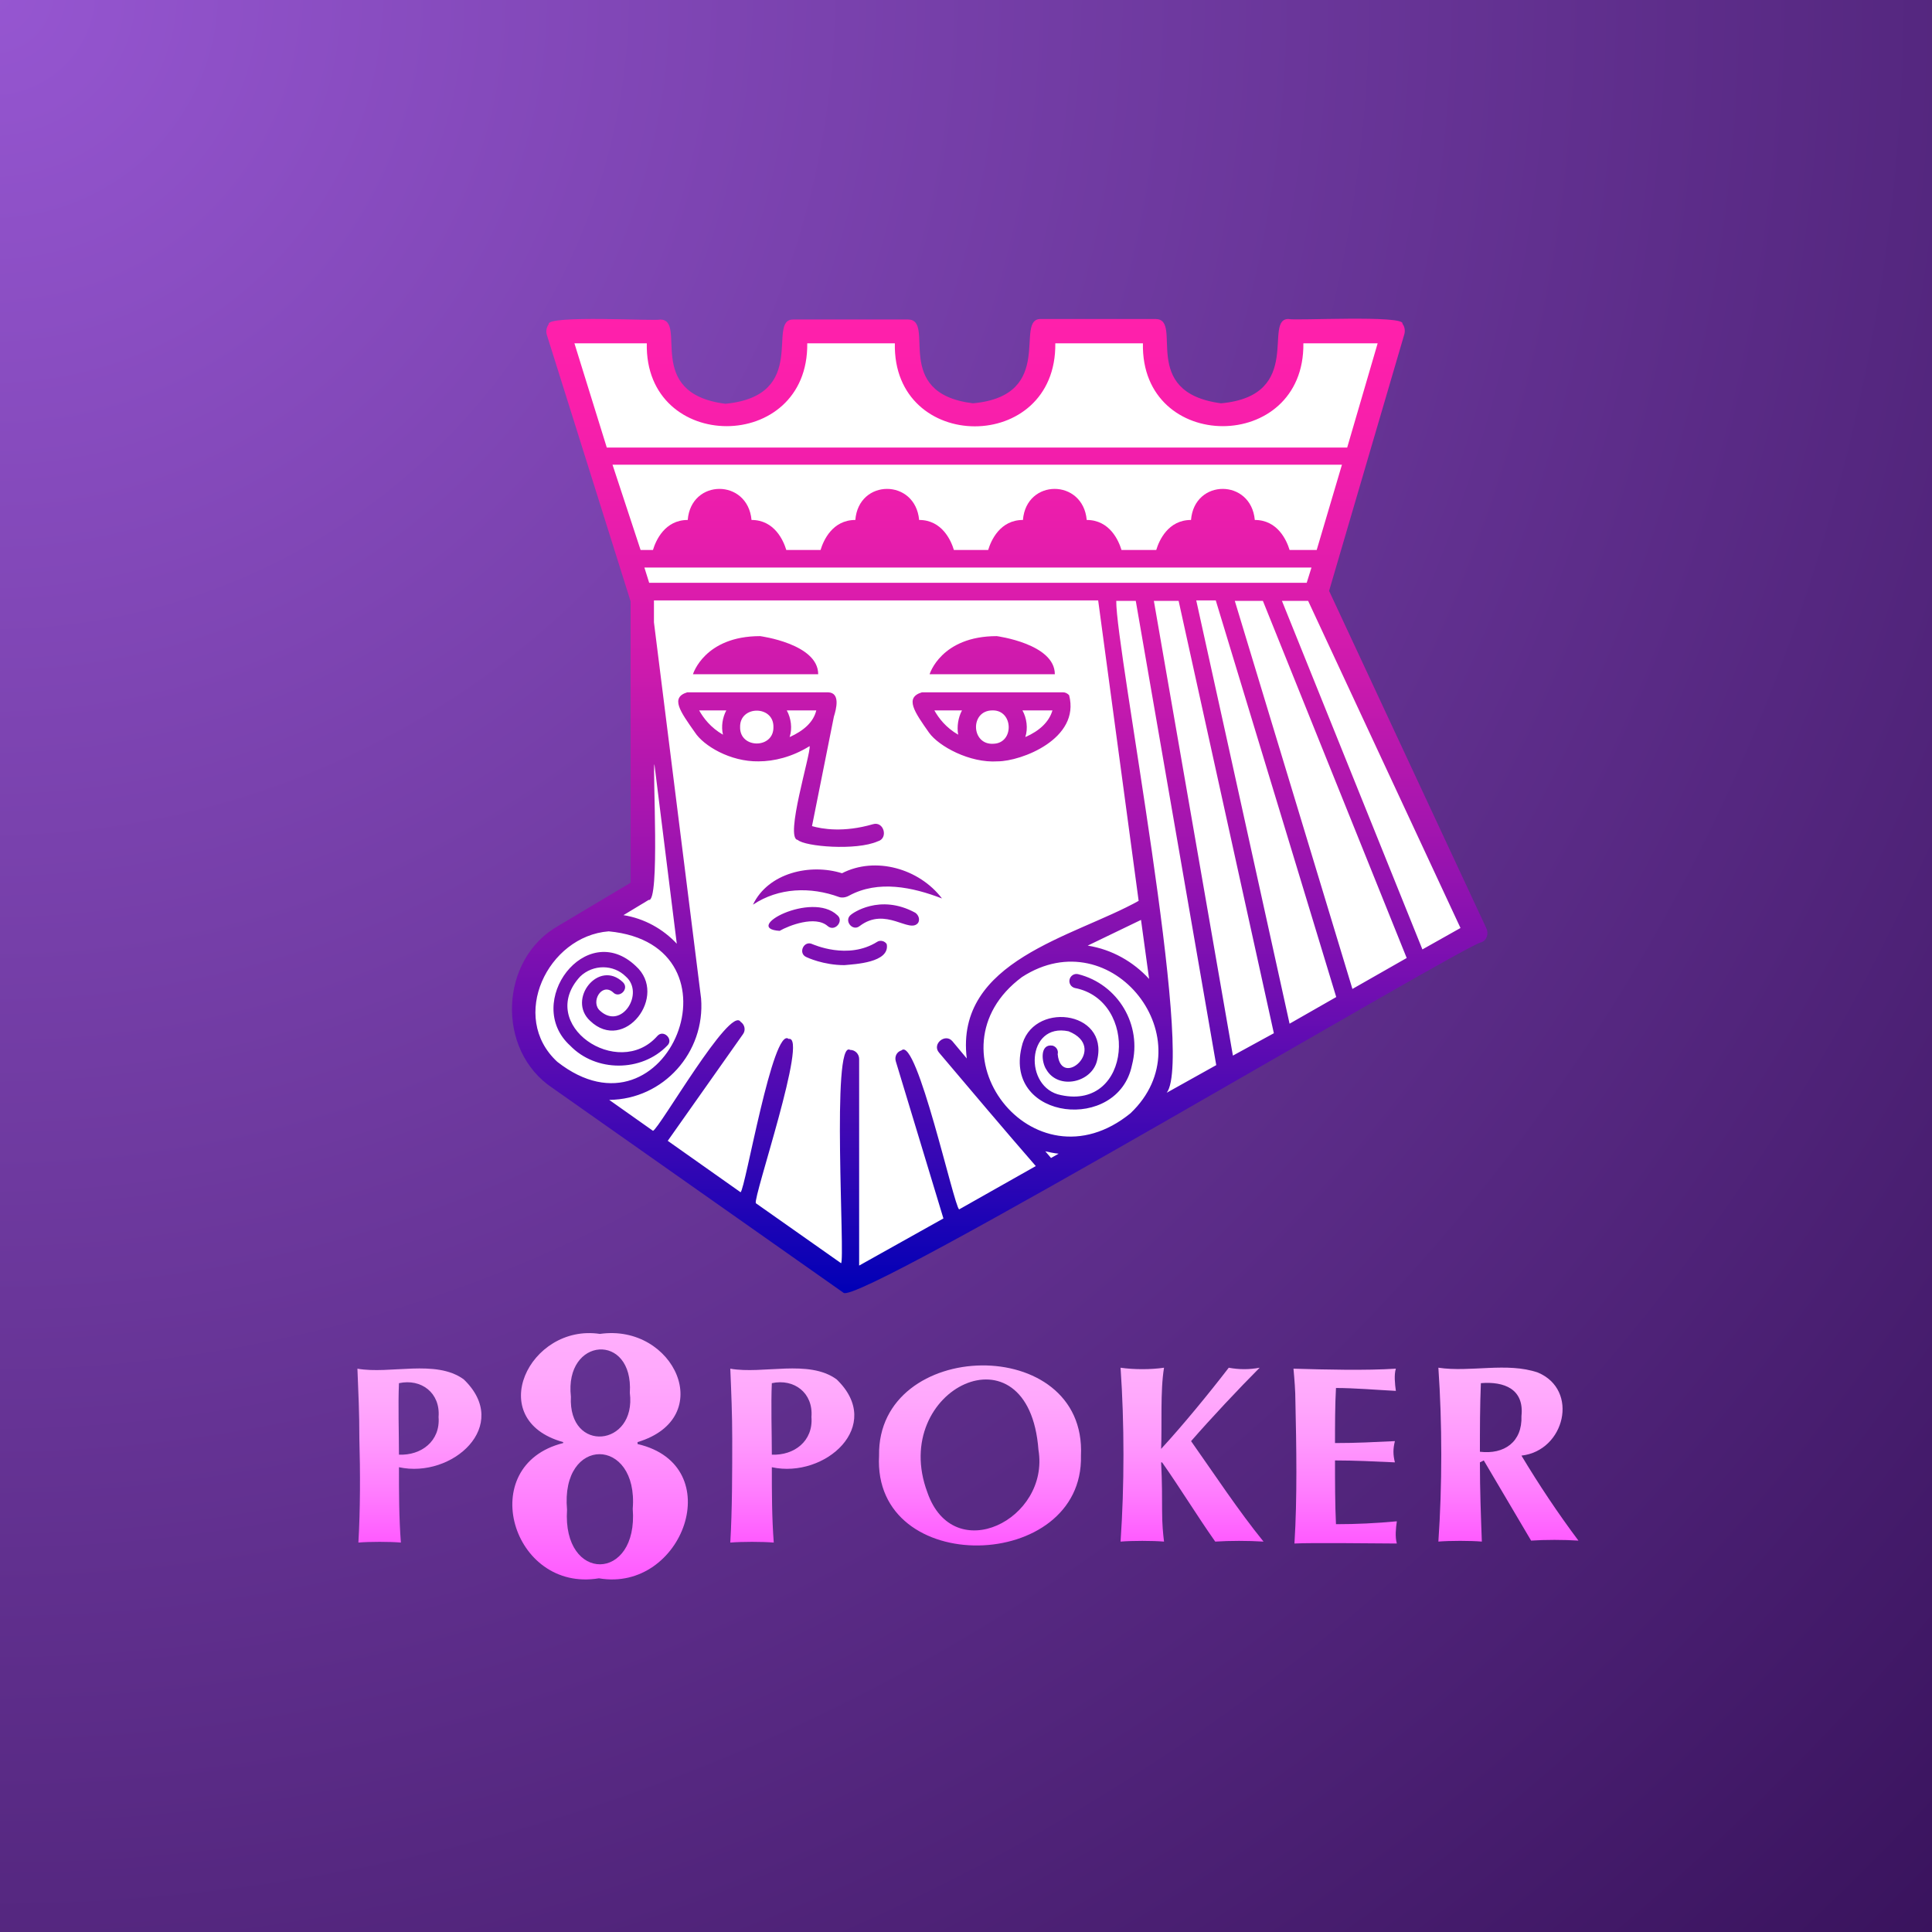 <svg fill="none" height="200" viewBox="0 0 200 200" width="200" xmlns="http://www.w3.org/2000/svg" xmlns:xlink="http://www.w3.org/1999/xlink"><rect x="0" y="0" width="200" height="200" fill="#808080" stroke="none"/><radialGradient id="a" cx="0" cy="0" gradientTransform="matrix(200 200 -200 200 0 0)" gradientUnits="userSpaceOnUse" r="1"><stop offset="0" stop-color="#9656d1"/><stop offset="1" stop-color="#39135d"/></radialGradient><linearGradient id="b"><stop offset="0" stop-color="#ff5aff"/><stop offset=".271" stop-color="#ff7bfe"/><stop offset=".559" stop-color="#ff97fd"/><stop offset=".812" stop-color="#ffa8fc"/><stop offset="1" stop-color="#ffaefc"/></linearGradient><linearGradient id="c" gradientUnits="userSpaceOnUse" x1="43.429" x2="43.429" xlink:href="#b" y1="159.648" y2="141.637"/><linearGradient id="d" gradientUnits="userSpaceOnUse" x1="62.16" x2="62.16" xlink:href="#b" y1="163.586" y2="137.986"/><linearGradient id="e" gradientUnits="userSpaceOnUse" x1="81.976" x2="81.976" xlink:href="#b" y1="159.648" y2="141.637"/><linearGradient id="f" gradientUnits="userSpaceOnUse" x1="101.478" x2="101.478" xlink:href="#b" y1="159.985" y2="141.354"/><linearGradient id="g" gradientUnits="userSpaceOnUse" x1="123.393" x2="123.393" xlink:href="#b" y1="159.648" y2="141.653"/><linearGradient id="h" gradientUnits="userSpaceOnUse" x1="139.219" x2="139.219" xlink:href="#b" y1="159.628" y2="141.634"/><linearGradient id="i" gradientUnits="userSpaceOnUse" x1="156.119" x2="156.119" xlink:href="#b" y1="159.629" y2="141.614"/><linearGradient id="j" gradientUnits="userSpaceOnUse" x1="103.491" x2="103.491" y1="133.961" y2="33.026"><stop offset="0" stop-color="#0000b6"/><stop offset=".138" stop-color="#3507b4"/><stop offset=".313" stop-color="#720eb1"/><stop offset=".481" stop-color="#a415af"/><stop offset=".638" stop-color="#cc1aad"/><stop offset=".782" stop-color="#e81dac"/><stop offset=".907" stop-color="#f91fab"/><stop offset="1" stop-color="#ff20ab"/></linearGradient><path d="m200 0h-200v200h200z" fill="url(#a)"/><path d="m37.2 148.886c0-2.7-.1-4.7-.2-7.2 3.4.6 8.1-1 11 1.1 5 4.8-1.2 10.3-6.7 9.1 0 2.6 0 5.2.2 7.8-1.1-.1-3.3-.1-4.4 0 .2-3.4.2-7.3.1-10.8zm8.2-2.2c.2-2.5-1.8-4-4.1-3.5-.1 2.2 0 5.2 0 7.4 2.3.1 4.3-1.4 4.1-3.9z" fill="url(#c)"/><path d="m58.3 149.286c-8.3-2.3-3.5-12.3 3.8-11.2 7.7-1.1 12.2 8.7 3.9 11.2v.2c9.5 2.2 4.7 15.4-4 13.9-9 1.5-12.9-11.7-3.7-14zm7.2 6.9c.6-7.5-7.5-7.6-6.8.1-.5 7.6 7.4 7.5 6.8-.1zm-.3-12c.4-6.3-6.8-5.8-6.1.4-.3 5.9 6.8 5.2 6.1-.4z" fill="url(#d)"/><path d="m75.8 148.886c0-2.4-.1-4.8-.2-7.2 3.4.6 8.1-1 11 1.1 5 4.8-1.2 10.3-6.7 9.1 0 2.6 0 5.2.2 7.8-1.2-.1-3.3-.1-4.5 0 .2-3.4.2-7.3.2-10.8zm8.2-2.2c.2-2.5-1.8-4-4.1-3.5-.1 2.2 0 5.2 0 7.4 2.3.1 4.3-1.4 4.1-3.9z" fill="url(#e)"/><path d="m91 150.686c-.2-12.2 21.5-12.7 20.9 0 .3 12.1-21.6 12.7-20.9 0zm16.5-.6c-1-13.3-15.5-6.3-11.5 4.4 2.7 7.8 12.7 2.8 11.5-4.4z" fill="url(#f)"/><path d="m120.3 156.386c0 1.4.1 2.4.2 3.2-1.2-.1-3.3-.1-4.5 0 .4-5.8.4-12.2 0-18 1.4.2 3.1.2 4.5 0-.4 2.4-.2 5.9-.3 8.4 2.3-2.5 5-5.8 7-8.4 1.1.2 2.1.2 3.2 0-2.1 2.1-5.1 5.3-7.1 7.6 2.4 3.4 4.9 7.2 7.5 10.4-1.6-.1-3.5-.1-5 0-1.9-2.7-3.6-5.5-5.5-8.2h-.1c.1 2 .1 3.7.1 5z" fill="url(#g)"/><path d="m134.1 145.084c0-1.1-.1-2.3-.2-3.4 3.3.1 7.5.2 10.6 0-.2.6-.1 1.6 0 2.3-2-.1-4.3-.3-6.2-.3-.1 1.7-.1 4-.1 5.7 2.3 0 4-.1 6.2-.2-.2.8-.2 1.4 0 2.2-2.1-.1-4.2-.2-6.2-.2 0 1.9 0 4.7.1 6.6 2.1 0 4.2-.1 6.3-.3-.1.7-.2 1.6 0 2.3-1.6 0-8.9-.1-10.6 0 .3-4.7.2-10.2.1-14.7z" fill="url(#h)"/><path d="m153.2 151.384c0 2.9.1 5.5.2 8.2-1.2-.1-3.3-.1-4.5 0 .4-5.8.4-12.2 0-18 3.3.5 7.1-.6 10.3.5 4.3 1.8 2.8 8.1-1.7 8.6 1.8 3 3.8 6 5.9 8.8-1.5-.1-3.5-.1-4.9 0l-4.9-8.3zm4.3-4.8c.3-2.8-1.8-3.6-4.2-3.4-.1 2.4-.1 4.8-.1 7.1 2.5.3 4.4-1 4.3-3.7z" fill="url(#i)"/><path d="m136.306 61.272 7.935-27.01h-10.745c1.972 11.336-15.871 11.484-13.8 0h-11.879c1.971 11.336-15.871 11.484-13.801 0h-11.879c1.972 11.336-15.871 11.484-13.801 0h-10.548l8.724 27.848v30.017l-8.034 4.83c-5.471 3.253-5.767 11.09-.542 14.787l30.116 21.194 64.716-36.326z" fill="#fff"/><path d="m153.853 96.066-16.265-34.897 7.787-26.567c.099-.345.049-.789-.197-1.084.345-.936-11.386-.296-11.731-.493-2.809-.148 1.676 7.936-7.048 8.724-8.576-1.134-3.845-8.675-6.753-8.724h-11.878c-2.859-.099 1.675 7.936-7.049 8.724-8.477-1.035-3.795-8.626-6.703-8.675h-11.879c-2.859-.049 1.725 7.886-7.048 8.724-8.527-1.084-3.845-8.675-6.753-8.724-.296.197-11.78-.493-11.534.493-.246.345-.296.739-.197 1.084l8.675 27.602v29.13l-7.443 4.436c-6.161 3.45-6.506 12.913-.641 16.807l30.116 21.195c1.331 1.527 64.765-36.327 66.047-36.277.542-.197.789-.887.493-1.479zm-94.389-60.527h7.492c-.246 11.435 16.758 11.435 16.61 0h9.069c-.246 11.435 16.758 11.484 16.61 0h9.07c-.247 11.435 16.758 11.435 16.61 0h7.689l-3.155 10.794h-76.644zm3.943 12.569h75.51l-2.612 8.823h-2.809c-.296-.986-1.233-3.105-3.599-3.105-.394-4.288-6.259-4.288-6.604 0-2.366 0-3.303 2.119-3.598 3.105h-3.599c-.295-.986-1.232-3.105-3.598-3.105-.394-4.288-6.259-4.288-6.604 0-2.366 0-3.303 2.119-3.598 3.105h-3.549c-.296-.986-1.232-3.105-3.598-3.105-.394-4.288-6.26-4.288-6.605 0-2.366 0-3.302 2.119-3.598 3.105h-3.549c-.296-.986-1.232-3.105-3.598-3.105-.394-4.288-6.26-4.288-6.605 0-2.366 0-3.302 2.119-3.598 3.105h-1.282zm72.356 10.646-.493 1.577c-8.182 0-58.802 0-68.068 0l-.493-1.577zm-68.611 34.404c1.183.345.394-13.555.592-14.047l2.317 18.582c-1.429-1.528-3.352-2.612-5.52-2.957zm-9.463 16.758c-5.027-4.633-.986-13.012 5.323-13.505 14.54 1.38 6.112 22.476-5.323 13.505zm41.6 15.28c-.542-.345-4.387-17.941-5.964-16.463-.493.148-.739.641-.592 1.134l4.929 16.265-8.724 4.88v-21.391c0-.493-.394-.937-.936-.937-1.972-1.183-.493 21.786-.936 22.082l-8.823-6.211c-.296-.591 5.471-17.448 3.401-17.005-1.627-1.38-4.485 15.527-4.978 15.872l-7.541-5.324 7.788-11.04c.296-.395.197-.986-.246-1.282-1.084-1.725-8.428 11.09-9.069 11.287l-4.535-3.204c5.619-.049 9.956-4.928 9.513-10.498l-4.88-38.938v-2.267h45.986l4.19 31.101c-6.703 3.746-19.026 6.161-17.793 16.314l-1.479-1.774c-.739-.887-2.169.296-1.38 1.183 2.957 3.499 6.999 8.28 10.005 11.731zm18.828-29.968.838 6.112c-1.626-1.774-3.844-3.056-6.358-3.45zm-9.315 24.645-.592-.69c.444.098.887.197 1.38.246zm8.231-4.633c-10.104 8.231-21.391-6.556-11.238-14.097 9.365-6.063 19.124 6.605 11.238 14.097zm3.746-2.12c2.908-3.795-5.274-45.888-5.225-50.915h2.021l8.33 48.056zm6.851-3.844-8.182-47.071h2.563l9.858 44.754zm5.866-3.303-9.661-43.818h2.021l12.47 41.058zm6.506-3.598-12.175-40.17h2.908l14.886 36.967zm7.245-4.091-14.54-36.08h2.711l15.772 33.862zm-78.172 9.957c-2.662 2.76-7.393 2.76-10.055 0-4.88-4.436 1.627-13.161 6.802-8.232 3.401 3.056-1.183 9.069-4.732 5.669-2.415-2.219.887-6.408 3.401-3.993.69.69-.394 1.725-1.035 1.035-1.183-1.035-2.366 1.035-1.331 1.922 2.218 2.021 4.633-1.823 2.662-3.548-1.282-1.282-3.401-1.282-4.732 0-4.584 4.978 3.943 10.745 7.985 6.161.641-.74 1.725.345 1.035.986zm48.106 2.02c-1.43 6.999-13.21 5.718-11.435-1.823.986-4.831 9.069-3.894 7.837 1.281-.493 2.366-4.042 3.155-5.274.986-.493-.739-.69-2.662.641-2.464.394.098.64.492.542.887.345 3.696 5.274-.69 1.133-2.366-4.386-.937-4.682 5.865-.788 6.605 7.344 1.577 8.083-9.809 1.429-11.09-.394-.099-.641-.493-.542-.888.099-.394.493-.64.887-.542 4.14 1.035 6.654 5.274 5.57 9.414zm-32.482-40.466h-12.963s1.183-3.943 6.95-3.943c0 0 6.013.789 6.013 3.943zm24.497 0h-12.963s1.183-3.943 6.95-3.943c0 0 6.013.789 6.013 3.943zm-30.658 9.02c1.577 0 3.45-.444 5.274-1.577.148.739-2.612 9.562-1.232 9.71.739.69 6.062 1.134 8.28.148 1.134-.296.641-2.119-.493-1.774-3.056.887-5.274.493-6.309.197l2.267-11.336c.246-.789.69-2.464-.591-2.514h-14.59c-1.774.542-.739 1.972.789 4.14.887 1.38 3.647 3.056 6.605 3.007zm5.964-5.274c-.296 1.232-1.331 2.119-2.76 2.76.296-.887.148-1.972-.296-2.76zm-9.661 2.514c-1.282-.739-2.021-1.725-2.464-2.514h2.809c-.394.739-.542 1.676-.345 2.514zm1.774-.789c-.049-2.267 3.499-2.267 3.45 0 .049 2.267-3.499 2.267-3.45 0zm19.568.592c.986 1.38 4.189 3.155 7.097 2.957 2.416 0 8.577-2.317 7.394-6.851-.197-.197-.395-.296-.641-.296h-14.59c-1.824.542-.789 2.021.739 4.19zm12.766-2.317c-.345 1.183-1.331 2.119-2.81 2.76.296-.887.148-1.972-.296-2.76zm-6.211 0c2.169-.049 2.267 3.352.148 3.45-2.366.197-2.514-3.45-.148-3.45zm-3.154 0c-.394.739-.542 1.676-.394 2.514-1.282-.739-2.021-1.725-2.465-2.514zm-2.07 19.469c-3.056-1.183-6.605-1.922-9.611-.296-.345.197-.739.246-1.035.148-2.957-1.084-6.26-.986-8.921.789 1.577-3.302 5.915-4.288 9.217-3.253 3.45-1.774 7.985-.493 10.351 2.612zm-16.808 3.352c-3.943-.246 3.302-4.14 5.964-1.627.739.592-.246 1.774-.986 1.134-1.282-1.134-4.042-.049-4.978.493zm14.343-.838c-.887 1.183-3.352-1.725-6.063.345-.739.592-1.676-.592-.887-1.183.099-.099 2.957-2.218 6.654-.197.345.246.493.69.296 1.035zm-3.253 2.218c.345 1.922-3.352 2.07-4.387 2.169-2.169 0-3.845-.789-3.943-.838-.887-.394-.246-1.774.641-1.331.049 0 3.647 1.676 6.703-.246.296-.197.789-.099.986.246z" fill="url(#j)"/></svg>